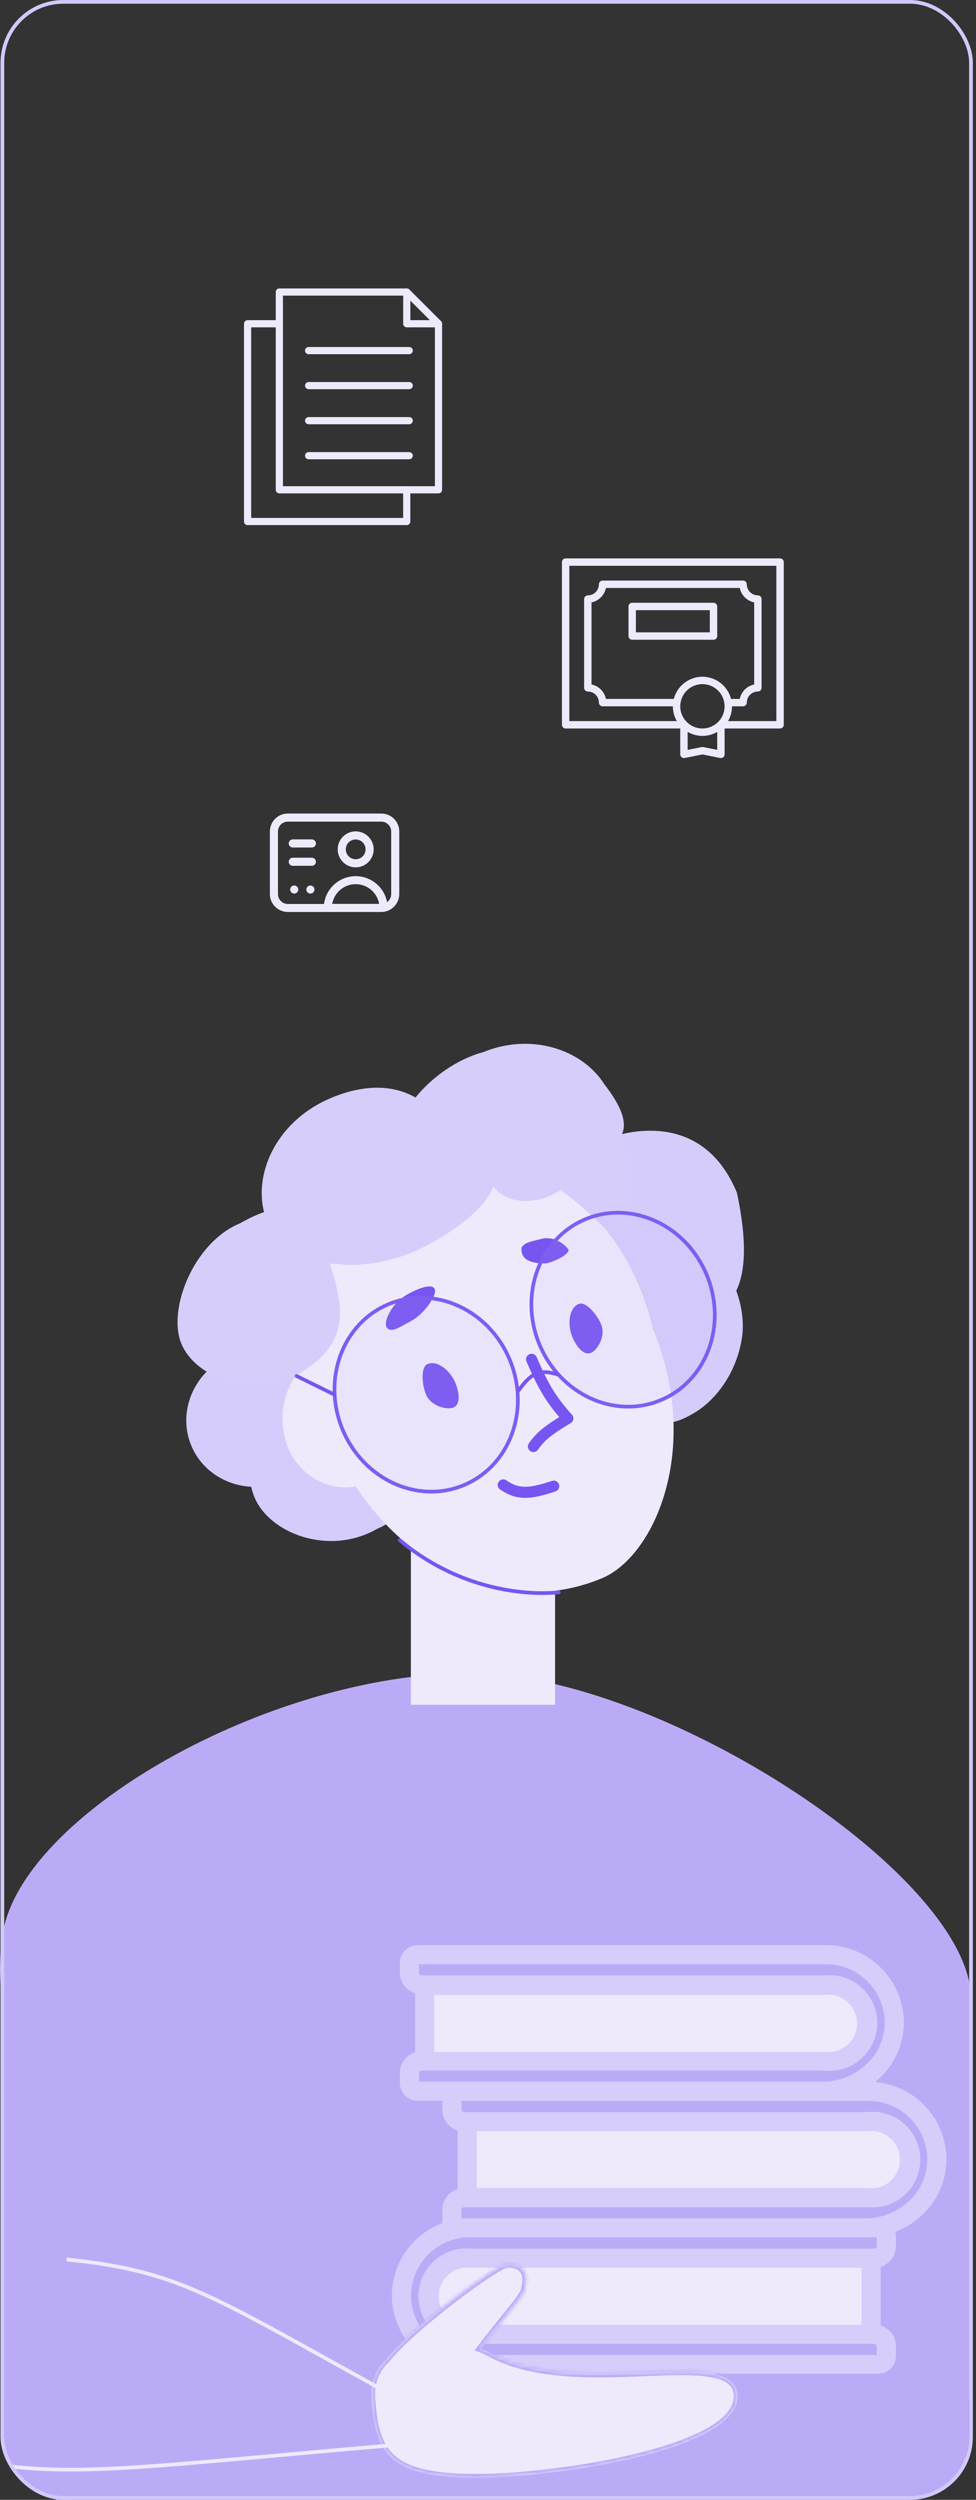 <svg width="264" height="676" viewBox="0 0 264 676" fill="none" xmlns="http://www.w3.org/2000/svg">
<rect x="0" y="0" width="264" height="676" fill="#333333" stroke="none"/>
<path d="M15.141 637H246.141V676H15.141V637Z" fill="#BBABF7"/>
<path d="M262.641 649H262.141V659H262.132C262.138 659.166 262.141 659.333 262.141 659.5C261.641 668.5 255.141 676.5 245.141 675C234.641 672 230.641 669 228.641 659.5C228.641 655.449 230.171 651.761 232.808 649H29.374C32.916 651.836 35.141 655.938 35.141 660.5C35.141 669.061 27.306 676 17.641 676C7.141 673 3.141 670.5 1.141 661C1.141 660.665 1.151 660.331 1.172 660H1.141V649H0.448V539.474C-0.194 534.593 -0.16 529.281 0.641 523.5C5.141 491 72.641 452.456 127.141 452.456C177.988 452.456 260.131 505.861 262.585 539H262.641V649Z" fill="#BBABF7"/>
<rect x="111.141" y="416" width="39" height="45" fill="#EEEAFC"/>
<path fill-rule="evenodd" clip-rule="evenodd" d="M199.158 349.043C201.559 344.012 202.194 336.048 199.34 322.579C190.784 301.769 171.908 304.665 162.714 308.446C153.52 312.226 156.477 326.148 165.038 337.765C167.628 341.278 169.38 344.571 170.822 347.471C168.502 356.88 168.252 369.247 170.215 374.02C173.365 381.682 176.49 389.28 188.487 381.644C193.127 378.691 199.239 371.817 200.735 361.47C201.246 357.936 200.747 353.366 199.158 349.043ZM88.376 377.699C88.208 377.135 88.01 376.574 87.781 376.019C83.896 366.569 72.672 362.229 62.711 366.325C52.751 370.42 47.826 381.401 51.712 390.851C54.464 397.543 60.896 401.673 67.954 402.058C68.162 403.014 68.456 403.962 68.838 404.892C72.829 414.597 88.956 420.948 102.068 413.394C112.54 409.088 111.211 398.815 107.22 389.11C104.151 381.645 96.507 377.333 88.376 377.699Z" fill="#D6CCFB"/>
<path fill-rule="evenodd" clip-rule="evenodd" d="M162.71 426.843C177.073 420.937 189.9 391.653 176.668 359.473C168.254 324.549 139.363 305.613 110.248 317.585C87.254 327.04 79.141 345.689 83.264 368.964C76.791 373.342 74.674 383.585 77.902 391.435C81.05 399.092 88.825 403.352 96.223 401.948C111.682 425.411 137.968 437.016 162.71 426.843Z" fill="#EEEAFC"/>
<path fill-rule="evenodd" clip-rule="evenodd" d="M133.305 321.109C133.398 320.984 133.49 320.86 133.579 320.735C135.497 320.196 137.619 319.576 139.973 318.878C141.135 318.276 142.351 317.737 143.6 317.246C152.042 320.931 158.483 327.106 165.729 334.237C172.369 331.507 172.286 316.001 169.766 309.871C169.336 308.825 168.763 307.877 168.075 307.039C169.64 304.117 168.663 299.892 163.477 293.21C157.369 283.613 143.48 279.268 130.71 284.518C123.522 286.442 116.761 291.388 112.379 296.786C106.626 293.489 98.95 293.037 89.806 296.797C75.285 302.768 68.625 316.642 71.415 327.782C69.499 328.437 67.335 329.435 64.877 330.834C52.392 335.968 45.252 354.105 49.033 363.299C52.814 372.493 67.088 377.5 78.836 372.669C93.696 364.476 93.991 356.249 89.209 341.672C89.899 341.749 90.601 341.8 91.312 341.825C96.995 342.62 104.886 341.414 111.842 338.554C122.093 333.905 131.326 326.778 133.305 321.109Z" fill="#D6CDFB"/>
<path d="M123.138 373.915C124.398 376.98 124.433 379.87 122.645 380.605C120.857 381.34 116.537 380.212 115.277 377.148C114.016 374.083 113.874 369.615 115.661 368.88C118.436 367.739 121.878 370.85 123.138 373.915Z" fill="#7755F1"/>
<path d="M123.138 373.915C124.398 376.98 124.433 379.87 122.645 380.605C120.857 381.34 116.537 380.212 115.277 377.148C114.016 374.083 113.874 369.615 115.661 368.88C118.436 367.739 121.878 370.85 123.138 373.915Z" fill="#7755F1"/>
<path d="M154.774 361.448C156.034 364.512 158.042 366.591 159.83 365.856C161.618 365.121 163.895 361.28 162.635 358.215C161.375 355.15 158.333 351.875 156.546 352.61C153.771 353.751 153.513 358.383 154.774 361.448Z" fill="#7755F1"/>
<path d="M117.603 348.62C118.233 350.152 114.901 355.197 111.37 357.129C107.399 359.303 105.739 360.526 104.516 358.866C103.755 357.017 106.148 352.316 110.096 350.085C113.605 348.101 116.972 347.087 117.603 348.62Z" fill="#7755F1"/>
<path d="M153.806 338.058C153.724 339.173 150.677 340.967 147.713 341.645C140.75 341.805 140.997 338.46 141.079 337.345C142.086 335.85 143.663 335.742 147.09 334.873C150.708 334.467 153.426 337.133 153.806 338.058Z" fill="#7755F1"/>
<path d="M143.783 367.589C146.914 374.829 148.972 378.454 153.593 383.558C148.291 386.725 146.207 388.397 144.288 391.168" stroke="#7755F1" stroke-width="3" stroke-linecap="round" stroke-linejoin="round"/>
<path d="M136.125 401.553C139.944 404.178 142.995 404.148 149.777 401.886" stroke="#7755F1" stroke-width="3" stroke-linecap="round" stroke-linejoin="round"/>
<path d="M137.936 367.831C143.516 381.401 137.836 396.524 125.355 401.657C112.873 406.789 98.197 400.035 92.618 386.465C87.038 372.895 92.718 357.771 105.199 352.639C117.68 347.507 132.356 354.26 137.936 367.831Z" fill="#BBABF7" fill-opacity="0.1" stroke="#7D5EF1"/>
<path d="M191.198 344.849C196.778 358.419 191.098 373.543 178.616 378.675C166.135 383.807 151.459 377.053 145.879 363.483C140.299 349.913 145.979 334.789 158.461 329.657C170.942 324.525 185.618 331.279 191.198 344.849Z" fill="#BBABF7" fill-opacity="0.1" stroke="#7D5EF1"/>
<path d="M140.244 376.072C143.888 370.899 146.272 370.316 150.88 371.699M80.223 372.099L90.392 377.108" stroke="#7755F1" stroke-linecap="round" stroke-linejoin="round"/>
<ellipse cx="144.571" cy="314.284" rx="13" ry="10" transform="rotate(-22.352 144.571 314.284)" fill="#D6CDFB"/>
<path d="M108.141 416.5C122.525 428.602 139.496 431.678 151.141 430.613" stroke="#7655F1" stroke-linecap="round"/>
<rect x="113" y="537" width="119" height="19" fill="#EEEAFC"/>
<rect x="118" y="611" width="119" height="19" fill="#EEEAFC"/>
<rect x="125" y="574" width="119" height="19" fill="#EEEAFC"/>
<path d="M255.996 583.437C255.854 578.254 253.804 573.305 250.239 569.54C246.674 565.775 241.845 563.458 236.678 563.033C237.326 562.522 237.939 561.969 238.514 561.378C240.451 559.418 241.978 557.091 243.004 554.533C244.03 551.975 244.534 549.237 244.488 546.482C244.333 541 242.048 535.795 238.117 531.97C234.187 528.146 228.921 526.005 223.437 526H112.985C111.703 526 110.472 526.51 109.566 527.416C108.659 528.323 108.149 529.553 108.149 530.836V533.422C108.149 534.677 108.55 535.899 109.295 536.909C110.039 537.919 111.088 538.664 112.287 539.034V554.99C111.086 555.365 110.036 556.115 109.292 557.129C108.548 558.144 108.147 559.369 108.149 560.628V563.214C108.142 563.853 108.262 564.488 108.502 565.08C108.742 565.673 109.097 566.212 109.547 566.667C109.997 567.121 110.532 567.482 111.122 567.728C111.713 567.975 112.346 568.101 112.985 568.101H119.657V570.507C119.661 571.76 120.064 572.98 120.808 573.99C121.552 574.999 122.598 575.744 123.795 576.118V591.971C122.598 592.353 121.553 593.105 120.81 594.118C120.067 595.13 119.663 596.352 119.657 597.609V600.195C119.63 600.522 119.63 600.85 119.657 601.177C115.722 602.649 112.318 605.266 109.884 608.691C107.45 612.116 106.098 616.192 106.003 620.392C105.958 623.126 106.462 625.841 107.483 628.377C108.505 630.913 110.024 633.219 111.951 635.159C114.022 637.282 116.495 638.972 119.225 640.131C121.955 641.29 124.889 641.894 127.855 641.908H237.505C238.79 641.901 240.02 641.386 240.926 640.475C241.832 639.564 242.341 638.331 242.341 637.046V634.46C242.338 633.207 241.935 631.987 241.191 630.977C240.446 629.968 239.4 629.223 238.203 628.849V612.996C239.4 612.614 240.445 611.862 241.188 610.849C241.932 609.837 242.335 608.614 242.341 607.358V604.772C242.334 604.361 242.273 603.952 242.16 603.557C245.122 602.404 247.809 600.642 250.048 598.385C251.987 596.416 253.512 594.08 254.534 591.513C255.556 588.945 256.053 586.199 255.996 583.437ZM118.933 539.474H223.075C224.169 539.331 225.281 539.424 226.336 539.746C227.391 540.067 228.366 540.61 229.195 541.339C230.023 542.067 230.687 542.963 231.142 543.968C231.597 544.973 231.832 546.064 231.832 547.167C231.832 548.27 231.597 549.361 231.142 550.366C230.687 551.371 230.023 552.268 229.195 552.996C228.366 553.724 227.391 554.267 226.336 554.588C225.281 554.91 224.169 555.003 223.075 554.861H117.459V539.474H118.933ZM113.321 560.654C113.321 560.461 113.398 560.277 113.533 560.142C113.669 560.006 113.853 559.929 114.045 559.929H223.075C224.873 560.11 226.688 559.912 228.405 559.347C230.122 558.783 231.701 557.865 233.041 556.653C234.381 555.44 235.452 553.961 236.185 552.309C236.918 550.658 237.297 548.871 237.297 547.064C237.297 545.257 236.918 543.47 236.185 541.818C235.452 540.167 234.381 538.687 233.041 537.475C231.701 536.263 230.122 535.345 228.405 534.78C226.688 534.216 224.873 534.017 223.075 534.198H114.045C113.855 534.191 113.675 534.113 113.541 533.979C113.406 533.844 113.328 533.664 113.321 533.474V531.172H223.437C225.523 531.162 227.591 531.568 229.518 532.368C231.445 533.167 233.194 534.343 234.66 535.827C237.537 538.703 239.203 542.571 239.315 546.637C239.351 548.698 238.971 550.745 238.198 552.655C237.425 554.566 236.274 556.301 234.816 557.757C233.228 559.382 231.334 560.676 229.244 561.564C227.153 562.451 224.907 562.916 222.635 562.929H113.321V560.654ZM130.57 576.325H234.583C235.683 576.168 236.804 576.25 237.87 576.564C238.936 576.878 239.922 577.418 240.762 578.146C241.601 578.874 242.274 579.774 242.735 580.785C243.197 581.796 243.436 582.895 243.436 584.006C243.436 585.117 243.197 586.216 242.735 587.227C242.274 588.238 241.601 589.138 240.762 589.866C239.922 590.594 238.936 591.134 237.87 591.448C236.804 591.762 235.683 591.843 234.583 591.687H128.967V576.325H130.57ZM232.307 628.642H127.415C126.321 628.784 125.21 628.691 124.154 628.369C123.099 628.048 122.124 627.505 121.296 626.777C120.467 626.049 119.803 625.152 119.348 624.147C118.893 623.142 118.658 622.051 118.658 620.948C118.658 619.845 118.893 618.754 119.348 617.749C119.803 616.744 120.467 615.848 121.296 615.12C122.124 614.391 123.099 613.848 124.154 613.527C125.21 613.205 126.321 613.112 127.415 613.254H233.031V628.642H232.307ZM237.169 605.057V607.358C237.169 607.55 237.093 607.734 236.957 607.87C236.821 608.006 236.637 608.082 236.445 608.082H127.415C125.618 607.902 123.802 608.1 122.085 608.665C120.369 609.229 118.789 610.147 117.449 611.359C116.109 612.571 115.038 614.051 114.305 615.703C113.572 617.354 113.194 619.141 113.194 620.948C113.194 622.755 113.572 624.542 114.305 626.194C115.038 627.845 116.109 629.325 117.449 630.537C118.789 631.749 120.369 632.667 122.085 633.232C123.802 633.796 125.618 633.994 127.415 633.814H236.445C236.635 633.82 236.815 633.899 236.95 634.033C237.084 634.168 237.162 634.348 237.169 634.538V636.84H127.855C125.584 636.826 123.337 636.362 121.247 635.474C119.156 634.586 117.262 633.292 115.675 631.667C114.221 630.202 113.074 628.462 112.302 626.548C111.529 624.634 111.146 622.585 111.175 620.521C111.276 616.375 112.993 612.433 115.959 609.534C118.925 606.636 122.906 605.01 127.053 605.005H237.169V605.057ZM234.143 599.884H124.829V597.609C124.829 597.414 124.905 597.227 125.04 597.087C125.175 596.947 125.359 596.865 125.553 596.859H234.583C236.389 597.058 238.217 596.873 239.948 596.318C241.678 595.763 243.272 594.849 244.626 593.636C245.979 592.423 247.062 590.939 247.803 589.28C248.544 587.62 248.928 585.823 248.928 584.006C248.928 582.189 248.544 580.392 247.803 578.732C247.062 577.073 245.979 575.588 244.626 574.376C243.272 573.163 241.678 572.249 239.948 571.694C238.217 571.139 236.389 570.954 234.583 571.153H125.553C125.364 571.147 125.183 571.068 125.049 570.934C124.914 570.799 124.836 570.619 124.829 570.429V568.127H234.945C239.092 568.133 243.073 569.758 246.039 572.657C249.006 575.555 250.722 579.498 250.823 583.644C250.859 585.705 250.479 587.752 249.706 589.662C248.933 591.573 247.782 593.308 246.324 594.764C244.732 596.38 242.836 597.664 240.746 598.543C238.655 599.422 236.411 599.878 234.143 599.884Z" fill="#D6CDFB"/>
<mask id="path-22-inside-1_405_22" fill="white">
<path fill-rule="evenodd" clip-rule="evenodd" d="M104.317 638.237C111.505 629.175 134.279 612.428 137.092 612.249C140.169 612.052 143.33 613.561 141.984 618.778C142.062 620.013 139.681 622.937 136.436 626.92C134.481 629.32 132.213 632.105 129.981 635.137C130.671 635.398 131.346 635.686 132 636C143.799 642.778 160.531 642.12 174.383 641.575C188.119 641.034 199.023 640.605 199.472 647.651C200.428 662.659 150 670 129 670C105.309 670 101.456 663.508 100.5 648.5C100.22 644.111 101.729 640.707 104.317 638.237Z"/>
</mask>
<path fill-rule="evenodd" clip-rule="evenodd" d="M104.317 638.237C111.505 629.175 134.279 612.428 137.092 612.249C140.169 612.052 143.33 613.561 141.984 618.778C142.062 620.013 139.681 622.937 136.436 626.92C134.481 629.32 132.213 632.105 129.981 635.137C130.671 635.398 131.346 635.686 132 636C143.799 642.778 160.531 642.12 174.383 641.575C188.119 641.034 199.023 640.605 199.472 647.651C200.428 662.659 150 670 129 670C105.309 670 101.456 663.508 100.5 648.5C100.22 644.111 101.729 640.707 104.317 638.237Z" fill="#EEEAFC"/>
<path d="M104.317 638.237L105.007 638.96L105.057 638.913L105.1 638.858L104.317 638.237ZM137.092 612.249L137.028 611.251L137.092 612.249ZM141.984 618.778L141.015 618.528L140.976 618.683L140.986 618.842L141.984 618.778ZM136.436 626.92L137.211 627.551L136.436 626.92ZM129.981 635.137L129.175 634.544L128.394 635.605L129.626 636.072L129.981 635.137ZM132 636L132.498 635.133L132.466 635.114L132.432 635.098L132 636ZM174.383 641.575L174.343 640.575L174.383 641.575ZM199.472 647.651L200.47 647.588L199.472 647.651ZM100.5 648.5L101.498 648.436L100.5 648.5ZM105.1 638.858C108.611 634.433 116.013 628.045 122.955 622.704C126.413 620.044 129.727 617.666 132.344 615.946C133.654 615.085 134.777 614.398 135.649 613.923C136.085 613.686 136.445 613.51 136.724 613.393C136.863 613.335 136.973 613.296 137.054 613.272C137.142 613.246 137.17 613.246 137.155 613.247L137.028 611.251C136.677 611.273 136.294 611.406 135.954 611.547C135.588 611.7 135.162 611.911 134.693 612.167C133.753 612.678 132.578 613.399 131.246 614.275C128.577 616.029 125.221 618.437 121.735 621.119C114.79 626.463 107.211 632.979 103.533 637.615L105.1 638.858ZM137.155 613.247C138.554 613.157 139.771 613.474 140.49 614.191C141.155 614.855 141.637 616.117 141.015 618.528L142.952 619.028C143.676 616.222 143.251 614.122 141.903 612.776C140.609 611.484 138.707 611.144 137.028 611.251L137.155 613.247ZM140.986 618.842C140.985 618.832 140.989 618.885 140.946 619.023C140.905 619.155 140.832 619.33 140.718 619.553C140.487 619.999 140.128 620.559 139.643 621.236C138.674 622.588 137.291 624.287 135.661 626.288L137.211 627.551C138.826 625.569 140.256 623.815 141.269 622.401C141.775 621.694 142.2 621.043 142.495 620.469C142.771 619.935 143.02 619.312 142.982 618.715L140.986 618.842ZM135.661 626.288C133.707 628.687 131.424 631.49 129.175 634.544L130.786 635.729C133.001 632.72 135.255 629.954 137.211 627.551L135.661 626.288ZM129.626 636.072C130.291 636.324 130.94 636.6 131.567 636.902L132.432 635.098C131.752 634.772 131.051 634.473 130.335 634.201L129.626 636.072ZM131.501 636.867C137.582 640.36 144.881 641.91 152.339 642.53C159.799 643.15 167.506 642.846 174.422 642.574L174.343 640.575C167.407 640.848 159.823 641.146 152.504 640.537C145.183 639.928 138.216 638.418 132.498 635.133L131.501 636.867ZM174.422 642.574C181.331 642.302 187.375 642.069 191.755 642.756C193.942 643.099 195.594 643.656 196.707 644.463C197.77 645.233 198.381 646.257 198.474 647.715L200.47 647.588C200.338 645.523 199.418 643.957 197.881 642.843C196.394 641.766 194.378 641.143 192.065 640.78C187.447 640.055 181.171 640.307 174.343 640.575L174.422 642.574ZM198.474 647.715C198.673 650.838 196.203 653.83 191.323 656.606C186.52 659.337 179.754 661.635 172.231 663.482C157.197 667.174 139.42 669 129 669V671C139.579 671 157.516 669.155 172.708 665.425C180.297 663.561 187.272 661.21 192.312 658.344C197.274 655.522 200.749 651.969 200.47 647.588L198.474 647.715ZM129 669C117.172 669 110.624 667.362 106.879 664.122C103.173 660.916 101.976 655.932 101.498 648.436L99.502 648.564C99.981 656.077 101.188 661.842 105.57 665.634C109.913 669.392 117.136 671 129 671V669ZM101.498 648.436C101.237 644.341 102.634 641.225 105.007 638.96L103.626 637.514C100.824 640.188 99.204 643.881 99.502 648.564L101.498 648.436Z" fill="#BBABF7" mask="url(#path-22-inside-1_405_22)"/>
<path d="M103 646C56.936 620.634 48.268 614.111 18 611" stroke="#EEEAFC"/>
<path d="M109 661C48.489 666.13 25 669.5 3 667" stroke="#EEEAFC"/>
<rect x="0.641" y="0.5" width="262" height="675" rx="16.5" stroke="#D2C9FB"/>
<path d="M77.849 246.615H103.151C104.436 246.611 105.667 246.099 106.576 245.19C107.484 244.282 107.996 243.05 108 241.766V224.849C108 223.563 107.489 222.33 106.58 221.42C105.67 220.511 104.437 220 103.151 220H77.849C76.563 220 75.33 220.511 74.42 221.42C73.511 222.33 73 223.563 73 224.849V241.766C73 243.052 73.511 244.285 74.42 245.194C75.33 246.104 76.563 246.615 77.849 246.615ZM89.851 244.427C90.115 242.933 90.897 241.581 92.059 240.606C93.221 239.631 94.689 239.097 96.206 239.097C97.722 239.097 99.191 239.631 100.353 240.606C101.515 241.581 102.297 242.933 102.56 244.427H89.851ZM75.188 224.849C75.189 224.144 75.47 223.468 75.969 222.969C76.468 222.47 77.144 222.189 77.849 222.187H103.151C103.856 222.189 104.532 222.47 105.031 222.969C105.53 223.468 105.811 224.144 105.813 224.849V241.766C105.816 242.193 105.716 242.615 105.522 242.996C105.328 243.376 105.045 243.705 104.697 243.953C104.312 241.935 103.22 240.121 101.618 238.835C100.016 237.55 98.008 236.877 95.955 236.937C93.902 236.998 91.937 237.788 90.414 239.166C88.89 240.544 87.907 242.419 87.642 244.456H77.849C77.497 244.455 77.149 244.385 76.825 244.249C76.501 244.113 76.206 243.914 75.959 243.664C75.712 243.414 75.516 243.118 75.384 242.792C75.251 242.466 75.185 242.117 75.188 241.766V224.849Z" fill="#EEEAFC"/>
<path d="M96.21 234.547C97.171 234.547 98.11 234.262 98.909 233.729C99.709 233.195 100.332 232.437 100.701 231.55C101.07 230.662 101.167 229.685 100.981 228.743C100.795 227.8 100.334 226.933 99.656 226.252C98.978 225.571 98.114 225.106 97.172 224.916C96.23 224.726 95.253 224.819 94.364 225.184C93.475 225.549 92.713 226.168 92.176 226.965C91.639 227.762 91.35 228.7 91.346 229.661C91.343 230.302 91.467 230.937 91.71 231.529C91.953 232.122 92.311 232.661 92.763 233.115C93.215 233.569 93.752 233.929 94.343 234.175C94.935 234.42 95.569 234.547 96.21 234.547ZM96.21 227.007C96.74 227.007 97.258 227.165 97.699 227.46C98.139 227.755 98.482 228.174 98.684 228.664C98.886 229.155 98.938 229.694 98.833 230.214C98.728 230.733 98.471 231.21 98.094 231.583C97.718 231.957 97.239 232.21 96.718 232.311C96.198 232.411 95.659 232.355 95.17 232.149C94.682 231.943 94.265 231.597 93.974 231.154C93.683 230.711 93.529 230.192 93.534 229.661C93.539 228.956 93.824 228.28 94.325 227.783C94.826 227.286 95.504 227.007 96.21 227.007ZM79.191 229.18H84.361C84.651 229.18 84.929 229.065 85.134 228.86C85.339 228.655 85.454 228.377 85.454 228.086C85.454 227.796 85.339 227.518 85.134 227.313C84.929 227.108 84.651 226.993 84.361 226.993H79.191C78.901 226.993 78.623 227.108 78.418 227.313C78.212 227.518 78.097 227.796 78.097 228.086C78.097 228.377 78.212 228.655 78.418 228.86C78.623 229.065 78.901 229.18 79.191 229.18ZM79.191 234.131H84.361C84.651 234.131 84.929 234.016 85.134 233.811C85.339 233.606 85.454 233.328 85.454 233.038C85.454 232.747 85.339 232.469 85.134 232.264C84.929 232.059 84.651 231.944 84.361 231.944H79.191C78.901 231.944 78.623 232.059 78.418 232.264C78.212 232.469 78.097 232.747 78.097 233.038C78.097 233.328 78.212 233.606 78.418 233.811C78.623 234.016 78.901 234.131 79.191 234.131Z" fill="#EEEAFC"/>
<path d="M79.584 241.642C80.188 241.642 80.678 241.152 80.678 240.548C80.678 239.944 80.188 239.454 79.584 239.454C78.98 239.454 78.49 239.944 78.49 240.548C78.49 241.152 78.98 241.642 79.584 241.642Z" fill="#EEEAFC"/>
<path d="M83.959 241.642C84.563 241.642 85.053 241.152 85.053 240.548C85.053 239.944 84.563 239.454 83.959 239.454C83.355 239.454 82.865 239.944 82.865 240.548C82.865 241.152 83.355 241.642 83.959 241.642Z" fill="#EEEAFC"/>
<path d="M211 151H153C152.735 151 152.48 151.105 152.293 151.293C152.105 151.48 152 151.735 152 152V196C152 196.265 152.105 196.52 152.293 196.707C152.48 196.895 152.735 197 153 197H184V204C184 204.148 184.033 204.294 184.096 204.428C184.16 204.561 184.252 204.679 184.366 204.773C184.481 204.867 184.615 204.934 184.758 204.97C184.902 205.006 185.051 205.009 185.196 204.98L190 204.02L194.804 204.98C194.949 205.009 195.098 205.006 195.242 204.97C195.385 204.934 195.519 204.867 195.634 204.773C195.748 204.679 195.84 204.561 195.904 204.428C195.967 204.294 196 204.148 196 204V197H211C211.265 197 211.52 196.895 211.707 196.707C211.895 196.52 212 196.265 212 196V152C212 151.735 211.895 151.48 211.707 151.293C211.52 151.105 211.265 151 211 151ZM194 202.78L190.196 202.02C190.067 201.994 189.933 201.994 189.804 202.02L186 202.78V197.929C186.035 197.95 186.075 197.963 186.111 197.983C187.298 198.65 188.638 199 190 199C191.362 199 192.702 198.65 193.89 197.983C193.925 197.963 193.965 197.95 194 197.929L194 202.78ZM194.287 195.188C194.271 195.205 194.255 195.222 194.24 195.24C194.223 195.255 194.205 195.271 194.188 195.287C193.071 196.385 191.567 197 190 197C188.433 197 186.929 196.385 185.812 195.287C185.795 195.271 185.777 195.255 185.76 195.24C185.745 195.222 185.729 195.205 185.713 195.188C184.611 194.073 183.996 192.567 184 191C183.996 190.712 184.02 190.424 184.07 190.14C184.275 188.709 184.991 187.401 186.085 186.457C187.179 185.512 188.578 184.995 190.023 185C191.468 185.006 192.863 185.534 193.95 186.486C195.036 187.439 195.742 188.753 195.937 190.185C195.983 190.454 196.004 190.727 196 191C196.005 192.568 195.389 194.073 194.287 195.188V195.188ZM196.647 186.567C196.598 186.495 196.545 186.426 196.494 186.355C196.412 186.242 196.332 186.128 196.245 186.02C196.185 185.946 196.122 185.875 196.06 185.804C195.974 185.704 195.889 185.605 195.799 185.509C195.73 185.438 195.659 185.369 195.589 185.301C195.498 185.212 195.407 185.123 195.312 185.039C195.237 184.972 195.159 184.908 195.082 184.844C194.985 184.764 194.888 184.686 194.787 184.61C194.706 184.549 194.624 184.491 194.54 184.433C194.438 184.361 194.333 184.293 194.228 184.226C194.141 184.172 194.054 184.119 193.966 184.068C193.857 184.006 193.746 183.946 193.634 183.888C193.544 183.842 193.454 183.796 193.363 183.754C193.247 183.699 193.129 183.649 193.011 183.601C192.918 183.563 192.827 183.524 192.733 183.49C192.609 183.444 192.483 183.405 192.356 183.365C192.264 183.336 192.172 183.306 192.078 183.28C191.945 183.244 191.809 183.215 191.674 183.185C191.583 183.165 191.494 183.143 191.402 183.127C191.25 183.099 191.096 183.081 190.941 183.062C190.863 183.053 190.787 183.039 190.709 183.032C190.475 183.012 190.239 183 190 183C189.761 183 189.525 183.012 189.291 183.033C189.212 183.04 189.135 183.054 189.057 183.063C188.903 183.081 188.75 183.1 188.599 183.127C188.504 183.144 188.412 183.167 188.319 183.187C188.187 183.216 188.055 183.244 187.926 183.279C187.825 183.307 187.727 183.339 187.628 183.37C187.51 183.408 187.392 183.444 187.276 183.487C187.171 183.525 187.069 183.568 186.965 183.611C186.862 183.653 186.757 183.697 186.655 183.745C186.546 183.796 186.439 183.85 186.332 183.905C186.242 183.952 186.154 183.999 186.066 184.049C185.952 184.114 185.841 184.181 185.731 184.251C185.657 184.298 185.585 184.346 185.512 184.395C185.394 184.476 185.278 184.559 185.164 184.645C185.108 184.688 185.053 184.732 184.998 184.776C184.874 184.875 184.753 184.977 184.635 185.084C184.599 185.117 184.564 185.151 184.528 185.184C184.398 185.307 184.27 185.432 184.147 185.564C184.134 185.578 184.122 185.592 184.11 185.606C183.235 186.552 182.606 187.698 182.278 188.944C182.273 188.963 182.266 188.981 182.261 189H163.899C163.702 188.04 163.227 187.159 162.534 186.466C161.841 185.773 160.96 185.298 160 185.101V162.899C160.96 162.702 161.841 162.227 162.534 161.534C163.227 160.841 163.702 159.96 163.899 159H200.101C200.298 159.96 200.773 160.841 201.466 161.534C202.159 162.227 203.04 162.702 204 162.899V185.101C203.04 185.298 202.159 185.773 201.466 186.466C200.773 187.159 200.298 188.04 200.101 189H197.739C197.71 188.887 197.672 188.778 197.639 188.668C197.612 188.579 197.588 188.489 197.558 188.401C197.506 188.25 197.446 188.104 197.385 187.957C197.358 187.892 197.335 187.824 197.306 187.759C197.213 187.55 197.112 187.347 197.003 187.149C196.974 187.097 196.941 187.049 196.911 186.998C196.827 186.852 196.741 186.707 196.647 186.567V186.567ZM210 195H196.929C196.951 194.962 196.966 194.92 196.988 194.882C197.117 194.652 197.234 194.415 197.34 194.173C197.359 194.128 197.382 194.085 197.401 194.04C197.518 193.754 197.618 193.46 197.7 193.161C197.722 193.083 197.739 193.002 197.759 192.923C197.816 192.69 197.863 192.455 197.899 192.217C197.912 192.127 197.927 192.039 197.938 191.949C197.977 191.634 197.998 191.317 198 191H201C201.265 191 201.52 190.895 201.707 190.707C201.895 190.52 202 190.265 202 190C202.001 189.205 202.317 188.442 202.88 187.88C203.442 187.317 204.205 187.001 205 187C205.265 187 205.52 186.895 205.707 186.707C205.895 186.52 206 186.265 206 186V162C206 161.735 205.895 161.48 205.707 161.293C205.52 161.105 205.265 161 205 161C204.205 160.999 203.442 160.683 202.88 160.12C202.317 159.558 202.001 158.795 202 158C202 157.735 201.895 157.48 201.707 157.293C201.52 157.105 201.265 157 201 157H163C162.735 157 162.48 157.105 162.293 157.293C162.105 157.48 162 157.735 162 158C161.999 158.795 161.683 159.558 161.12 160.12C160.558 160.683 159.795 160.999 159 161C158.735 161 158.48 161.105 158.293 161.293C158.105 161.48 158 161.735 158 162V186C158 186.265 158.105 186.52 158.293 186.707C158.48 186.895 158.735 187 159 187C159.795 187.001 160.558 187.317 161.12 187.88C161.683 188.442 161.999 189.205 162 190C162 190.265 162.105 190.52 162.293 190.707C162.48 190.895 162.735 191 163 191H182C182.002 191.318 182.023 191.635 182.062 191.95C182.073 192.04 182.087 192.128 182.101 192.217C182.137 192.455 182.184 192.691 182.242 192.923C182.262 193.003 182.278 193.083 182.3 193.162C182.382 193.461 182.483 193.755 182.6 194.042C182.618 194.086 182.641 194.128 182.66 194.172C182.765 194.415 182.883 194.652 183.013 194.883C183.034 194.921 183.049 194.963 183.071 195.001H154V153H210V195Z" fill="#EEEAFC"/>
<path d="M193 163H171C170.735 163 170.48 163.105 170.293 163.293C170.105 163.48 170 163.735 170 164V172C170 172.265 170.105 172.52 170.293 172.707C170.48 172.895 170.735 173 171 173H193C193.265 173 193.52 172.895 193.707 172.707C193.895 172.52 194 172.265 194 172V164C194 163.735 193.895 163.48 193.707 163.293C193.52 163.105 193.265 163 193 163ZM192 171H172V165H192V171Z" fill="#EEEAFC"/>
<path d="M110.68 95.78H83.48C82.94 95.78 82.51 95.35 82.51 94.81C82.51 94.27 82.94 93.84 83.48 93.84H110.69C111.23 93.84 111.66 94.27 111.66 94.81C111.65 95.34 111.22 95.78 110.68 95.78ZM110.68 105.25H83.48C82.94 105.25 82.51 104.82 82.51 104.28C82.51 103.74 82.94 103.31 83.48 103.31H110.69C111.23 103.31 111.66 103.74 111.66 104.28C111.65 104.82 111.22 105.25 110.68 105.25ZM110.68 114.73H83.48C82.94 114.73 82.51 114.3 82.51 113.76C82.51 113.22 82.94 112.79 83.48 112.79H110.69C111.23 112.79 111.66 113.22 111.66 113.76C111.65 114.29 111.22 114.73 110.68 114.73ZM110.68 124.2H83.48C82.94 124.2 82.51 123.77 82.51 123.23C82.51 122.69 82.94 122.26 83.48 122.26H110.69C111.23 122.26 111.66 122.69 111.66 123.23C111.65 123.77 111.22 124.2 110.68 124.2Z" fill="#EEEAFC"/>
<path d="M118.61 133.42H75.56C75.02 133.42 74.59 132.99 74.59 132.45V78.97C74.59 78.43 75.02 78 75.56 78H110.03C110.29 78 110.53 78.1 110.72 78.28L119.3 86.86C119.48 87.04 119.58 87.29 119.58 87.55V132.45C119.58 132.98 119.14 133.42 118.61 133.42ZM76.53 131.48H117.64V87.95L109.63 79.94H76.53V131.48Z" fill="#EEEAFC"/>
<path d="M118.61 88.52H110.03C109.49 88.52 109.06 88.09 109.06 87.55V78.97C109.06 78.43 109.49 78 110.03 78C110.57 78 111 78.43 111 78.97V86.58H118.61C119.15 86.58 119.58 87.01 119.58 87.55C119.58 88.08 119.14 88.52 118.61 88.52Z" fill="#EEEAFC"/>
<path d="M110.02 142H66.97C66.43 142 66 141.57 66 141.03V87.55C66 87.01 66.43 86.58 66.97 86.58H75.56C76.1 86.58 76.53 87.01 76.53 87.55C76.53 88.09 76.1 88.52 75.56 88.52H67.94V140.06H109.05V132.45C109.05 131.91 109.48 131.48 110.02 131.48C110.56 131.48 110.99 131.91 110.99 132.45V141.03C110.99 141.57 110.56 142 110.02 142Z" fill="#EEEAFC"/>
</svg>

